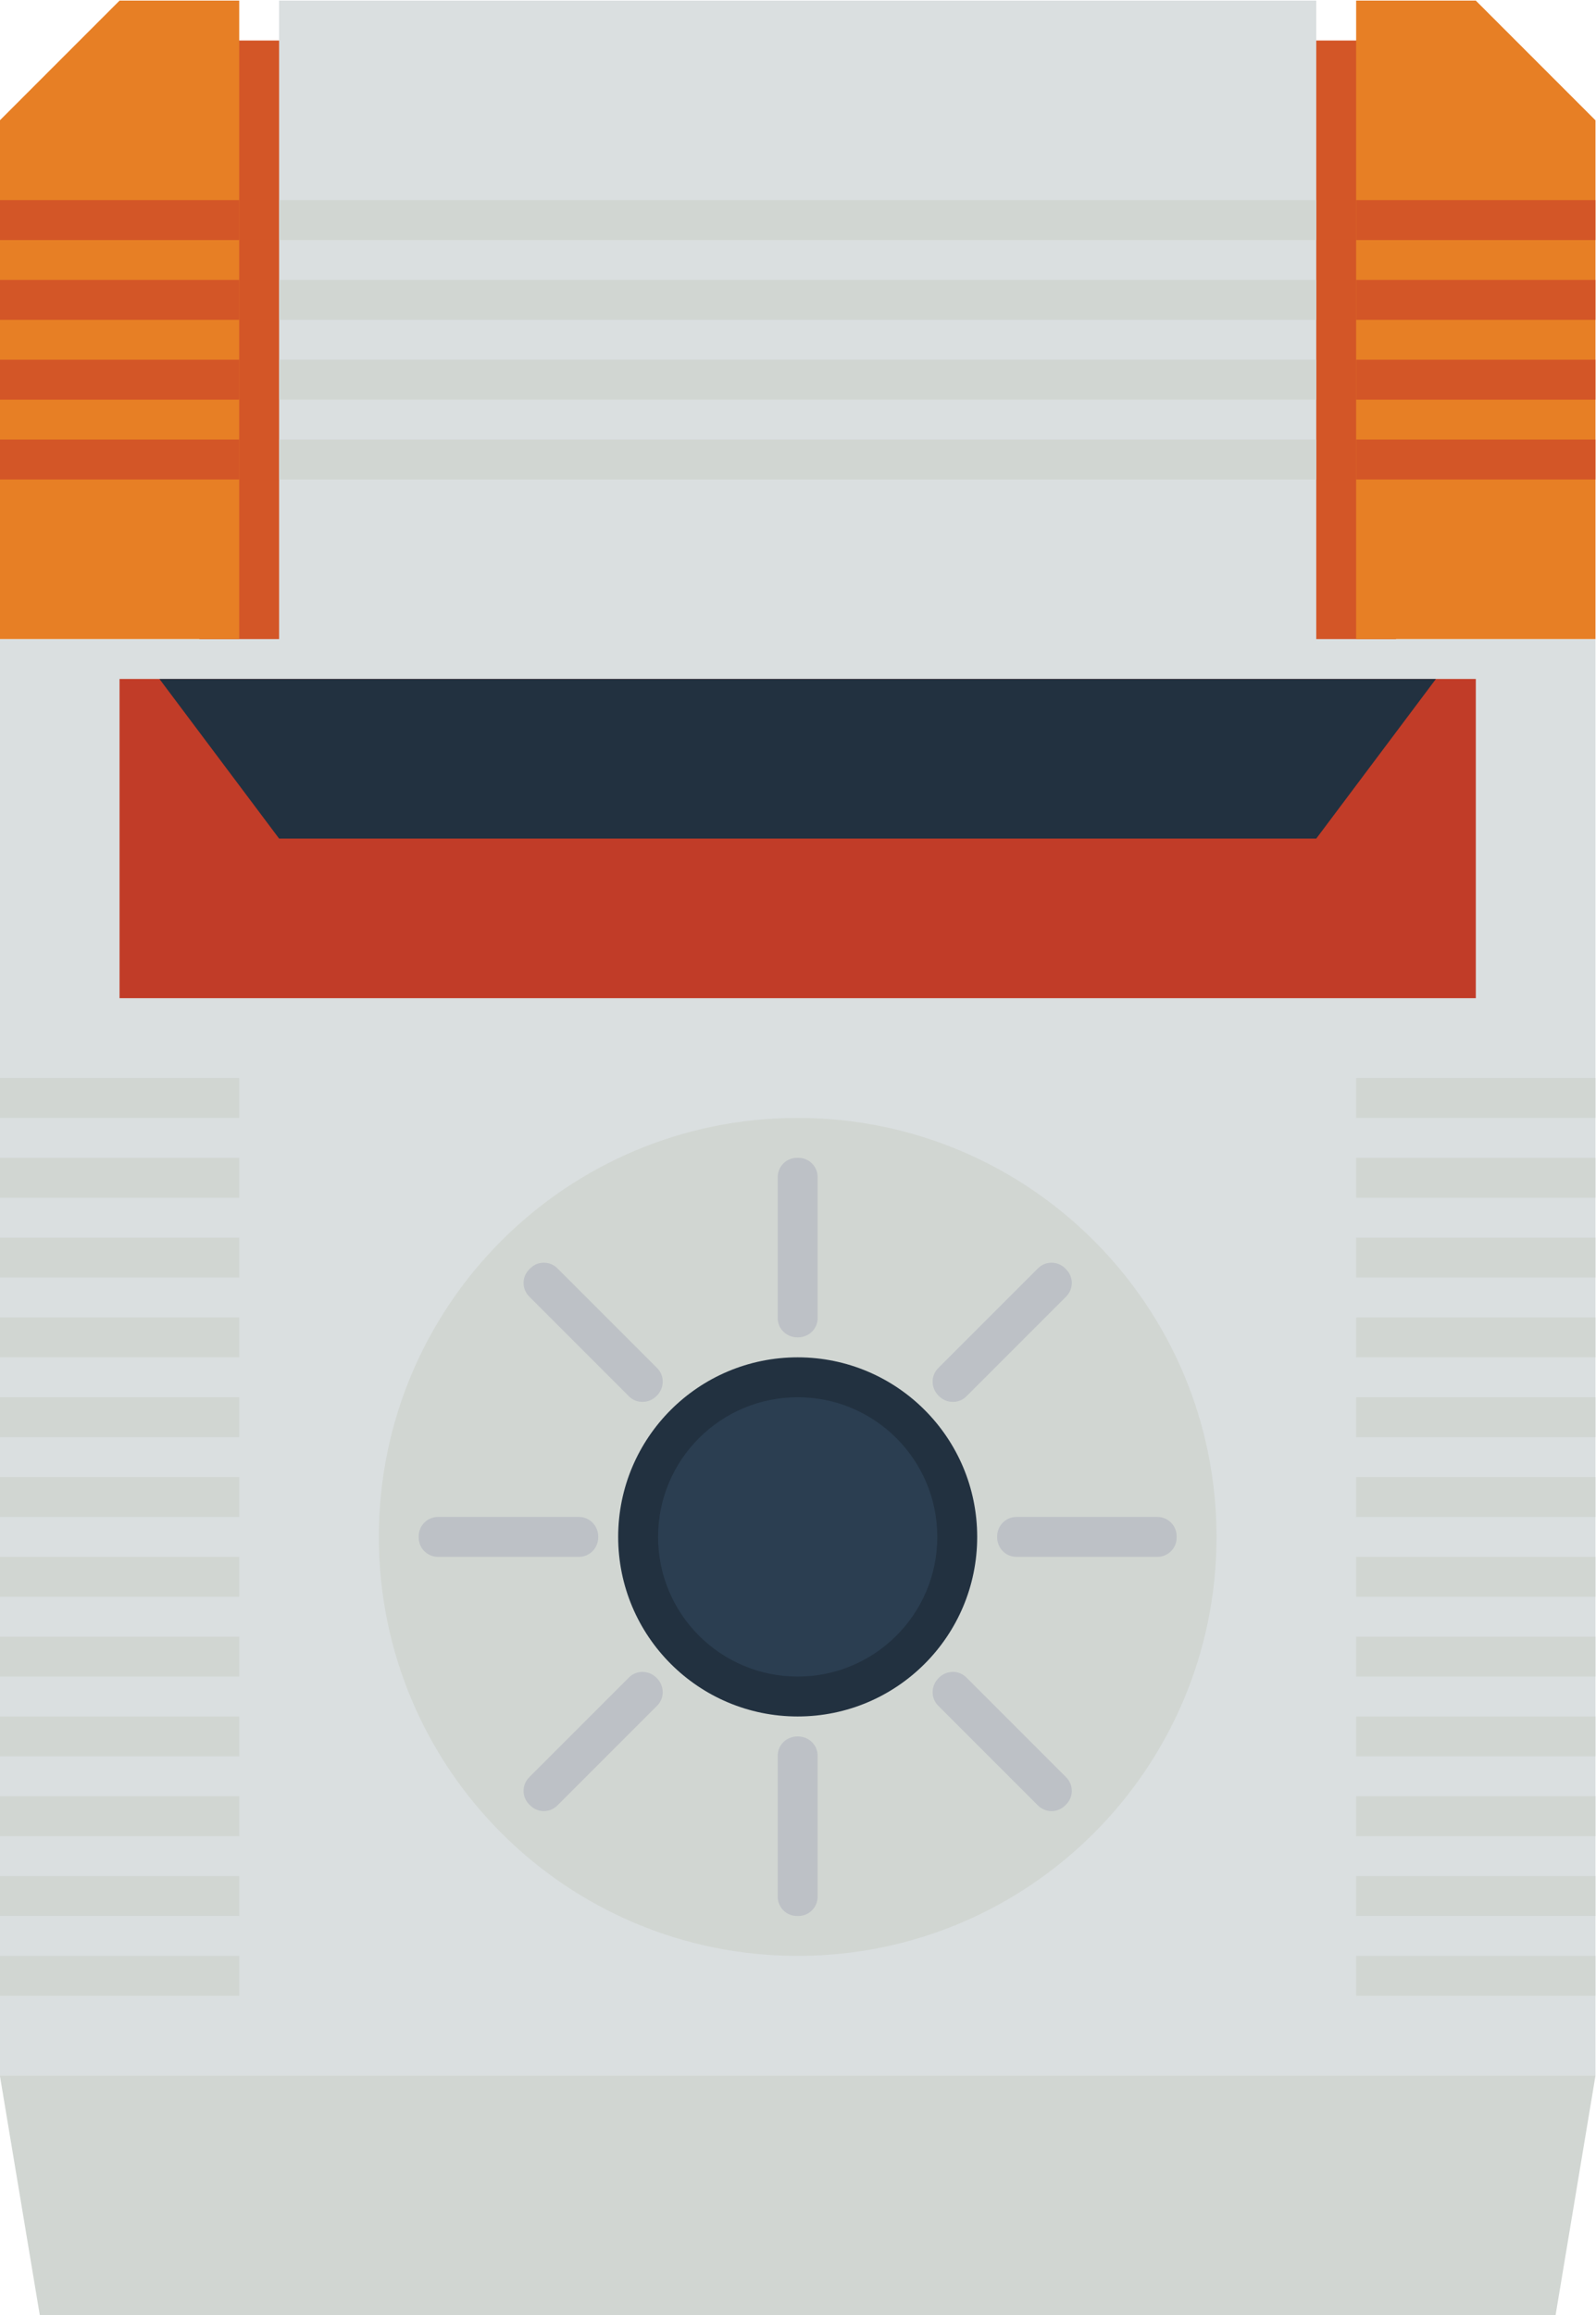 <svg height="309.333" viewBox="0 0 213.333 309.333" width="213.333" xmlns="http://www.w3.org/2000/svg" xmlns:xlink="http://www.w3.org/1999/xlink"><clipPath id="a"><path d="m0 256h256v-256h-256z"/></clipPath><g transform="matrix(1.333 0 0 -1.333 -64 325.333)"><path d="m188 176h-120v64h120z" fill="#d35627"/><path d="m0 0v64h-104v-64h-28v-144h160v144z" fill="#dadfe0" transform="translate(180 180)"/><path d="m0 0h12l12-12v-52h-24z" fill="#e77f25" transform="translate(184 244)"/><path d="m0 0h-12l-12-12v-52h24z" fill="#e77f25" transform="translate(72 244)"/><path d="m180 212h-104v4h104z" fill="#d1d6d2"/><path d="m180 220h-104v4h104z" fill="#d1d6d2"/><path d="m180 204h-104v4h104z" fill="#d1d6d2"/><path d="m180 196h-104v4h104z" fill="#d1d6d2"/><path d="m72 220h-24v4h24z" fill="#d35627"/><path d="m72 212h-24v4h24z" fill="#d35627"/><path d="m72 204h-24v4h24z" fill="#d35627"/><path d="m72 196h-24v4h24z" fill="#d35627"/><path d="m208 220h-24v4h24z" fill="#d35627"/><path d="m208 212h-24v4h24z" fill="#d35627"/><path d="m208 204h-24v4h24z" fill="#d35627"/><path d="m208 196h-24v4h24z" fill="#d35627"/><path d="m196 144h-136v32h136z" fill="#c13c28"/><path d="m0 0h-104l-12 16h128z" fill="#223140" transform="translate(180 160)"/><g fill="#d1d6d2"><path d="m0 0h-152l-4 24h160z" transform="translate(204 12)"/><path d="m72 132h-24v4h24z"/><path d="m72 124h-24v4h24z"/><path d="m72 116h-24v4h24z"/><path d="m72 108h-24v4h24z"/><path d="m72 100h-24v4h24z"/><path d="m72 92h-24v4h24z"/><path d="m72 84h-24v4h24z"/><path d="m72 76h-24v4h24z"/><path d="m72 68h-24v4h24z"/><path d="m72 60h-24v4h24z"/><path d="m72 52h-24v4h24z"/><path d="m72 44h-24v4h24z"/><path d="m208 132h-24v4h24z"/><path d="m208 124h-24v4h24z"/><path d="m208 116h-24v4h24z"/><path d="m208 108h-24v4h24z"/><path d="m208 100h-24v4h24z"/><path d="m208 92h-24v4h24z"/><path d="m208 84h-24v4h24z"/><path d="m208 76h-24v4h24z"/><path d="m208 68h-24v4h24z"/><path d="m208 60h-24v4h24z"/><path d="m208 52h-24v4h24z"/><path d="m208 44h-24v4h24z"/></g><g clip-path="url(#a)"><path d="m0 0c0-23.196-18.804-42-42-42s-42 18.804-42 42 18.804 42 42 42 42-18.804 42-42" fill="#d1d6d2" transform="translate(170 90)"/><path d="m0 0c0-9.941-8.059-18-18-18s-18 8.059-18 18 8.059 18 18 18 18-8.059 18-18" fill="#223140" transform="translate(146 90)"/><path d="m0 0c0-7.732-6.268-14-14-14s-14 6.268-14 14 6.268 14 14 14 14-6.268 14-14" fill="#2b3e51" transform="translate(142 90)"/><g fill="#bdc1c6"><path d="m0 0 10.002 10.002c.754.754.754 1.976 0 2.729l-.099.099c-.754.754-1.976.754-2.729 0l-10.002-10.002c-.767-.767-.734-1.996.034-2.762.011-.011.021-.021.031-.031.767-.768 1.996-.802 2.763-.035" transform="translate(144.917 104.089)"/><path d="m0 0v.02c.001 1.086-.843 1.98-1.929 1.98h-14.141c-1.066 0-1.93-.864-1.93-1.93v-.14c0-1.066.864-1.93 1.93-1.93h14.141c1.086 0 1.93.894 1.929 1.98v.02" transform="translate(108 90)"/><path d="m0 0h.02c1.086-.001 1.98.843 1.98 1.929v14.141c0 1.066-.864 1.93-1.93 1.93h-.14c-1.066 0-1.93-.864-1.93-1.93v-14.141c0-1.086.894-1.93 1.98-1.929z" transform="translate(128 110)"/><path d="m0 0-10.002 10.002c-.754.754-1.976.754-2.729 0l-.099-.099c-.754-.754-.754-1.976 0-2.729l10.002-10.002c.767-.767 1.996-.734 2.762.034.011.011.021.021.031.031.768.767.802 1.996.035 2.763" transform="translate(113.911 106.918)"/><path d="m0 0c-1.085 0-1.93-.894-1.929-1.98 0-.006 0-.013 0-.02s0-.014 0-.02c-.001-1.086.844-1.98 1.929-1.98h14.141c1.066 0 1.93.864 1.93 1.93v.14c0 1.066-.864 1.93-1.93 1.93z" transform="translate(149.929 92)"/><path d="m0 0 10.002-10.002c.754-.754 1.976-.754 2.729 0l.099.099c.754.754.754 1.976 0 2.729l-10.002 10.002c-.767.767-1.996.734-2.762-.034-.011-.011-.021-.021-.031-.031-.768-.767-.802-1.996-.035-2.763" transform="translate(142.089 73.082)"/><path d="m0 0-10.002-10.002c-.754-.754-.754-1.976 0-2.729l.099-.099c.754-.754 1.976-.754 2.729 0l10.002 10.002c.767.767.734 1.996-.034 2.762-.011.011-.021.021-.031.031-.767.768-1.996.802-2.763.035" transform="translate(111.082 75.911)"/><path d="m0 0c-.007 0-.014 0-.02 0-1.086.001-1.98-.843-1.98-1.929v-14.141c0-1.066.864-1.93 1.93-1.93h.14c1.066 0 1.93.864 1.93 1.93v14.141c0 1.086-.894 1.93-1.98 1.929-.006 0-.013 0-.02 0" transform="translate(128 70)"/></g></g></g></svg>